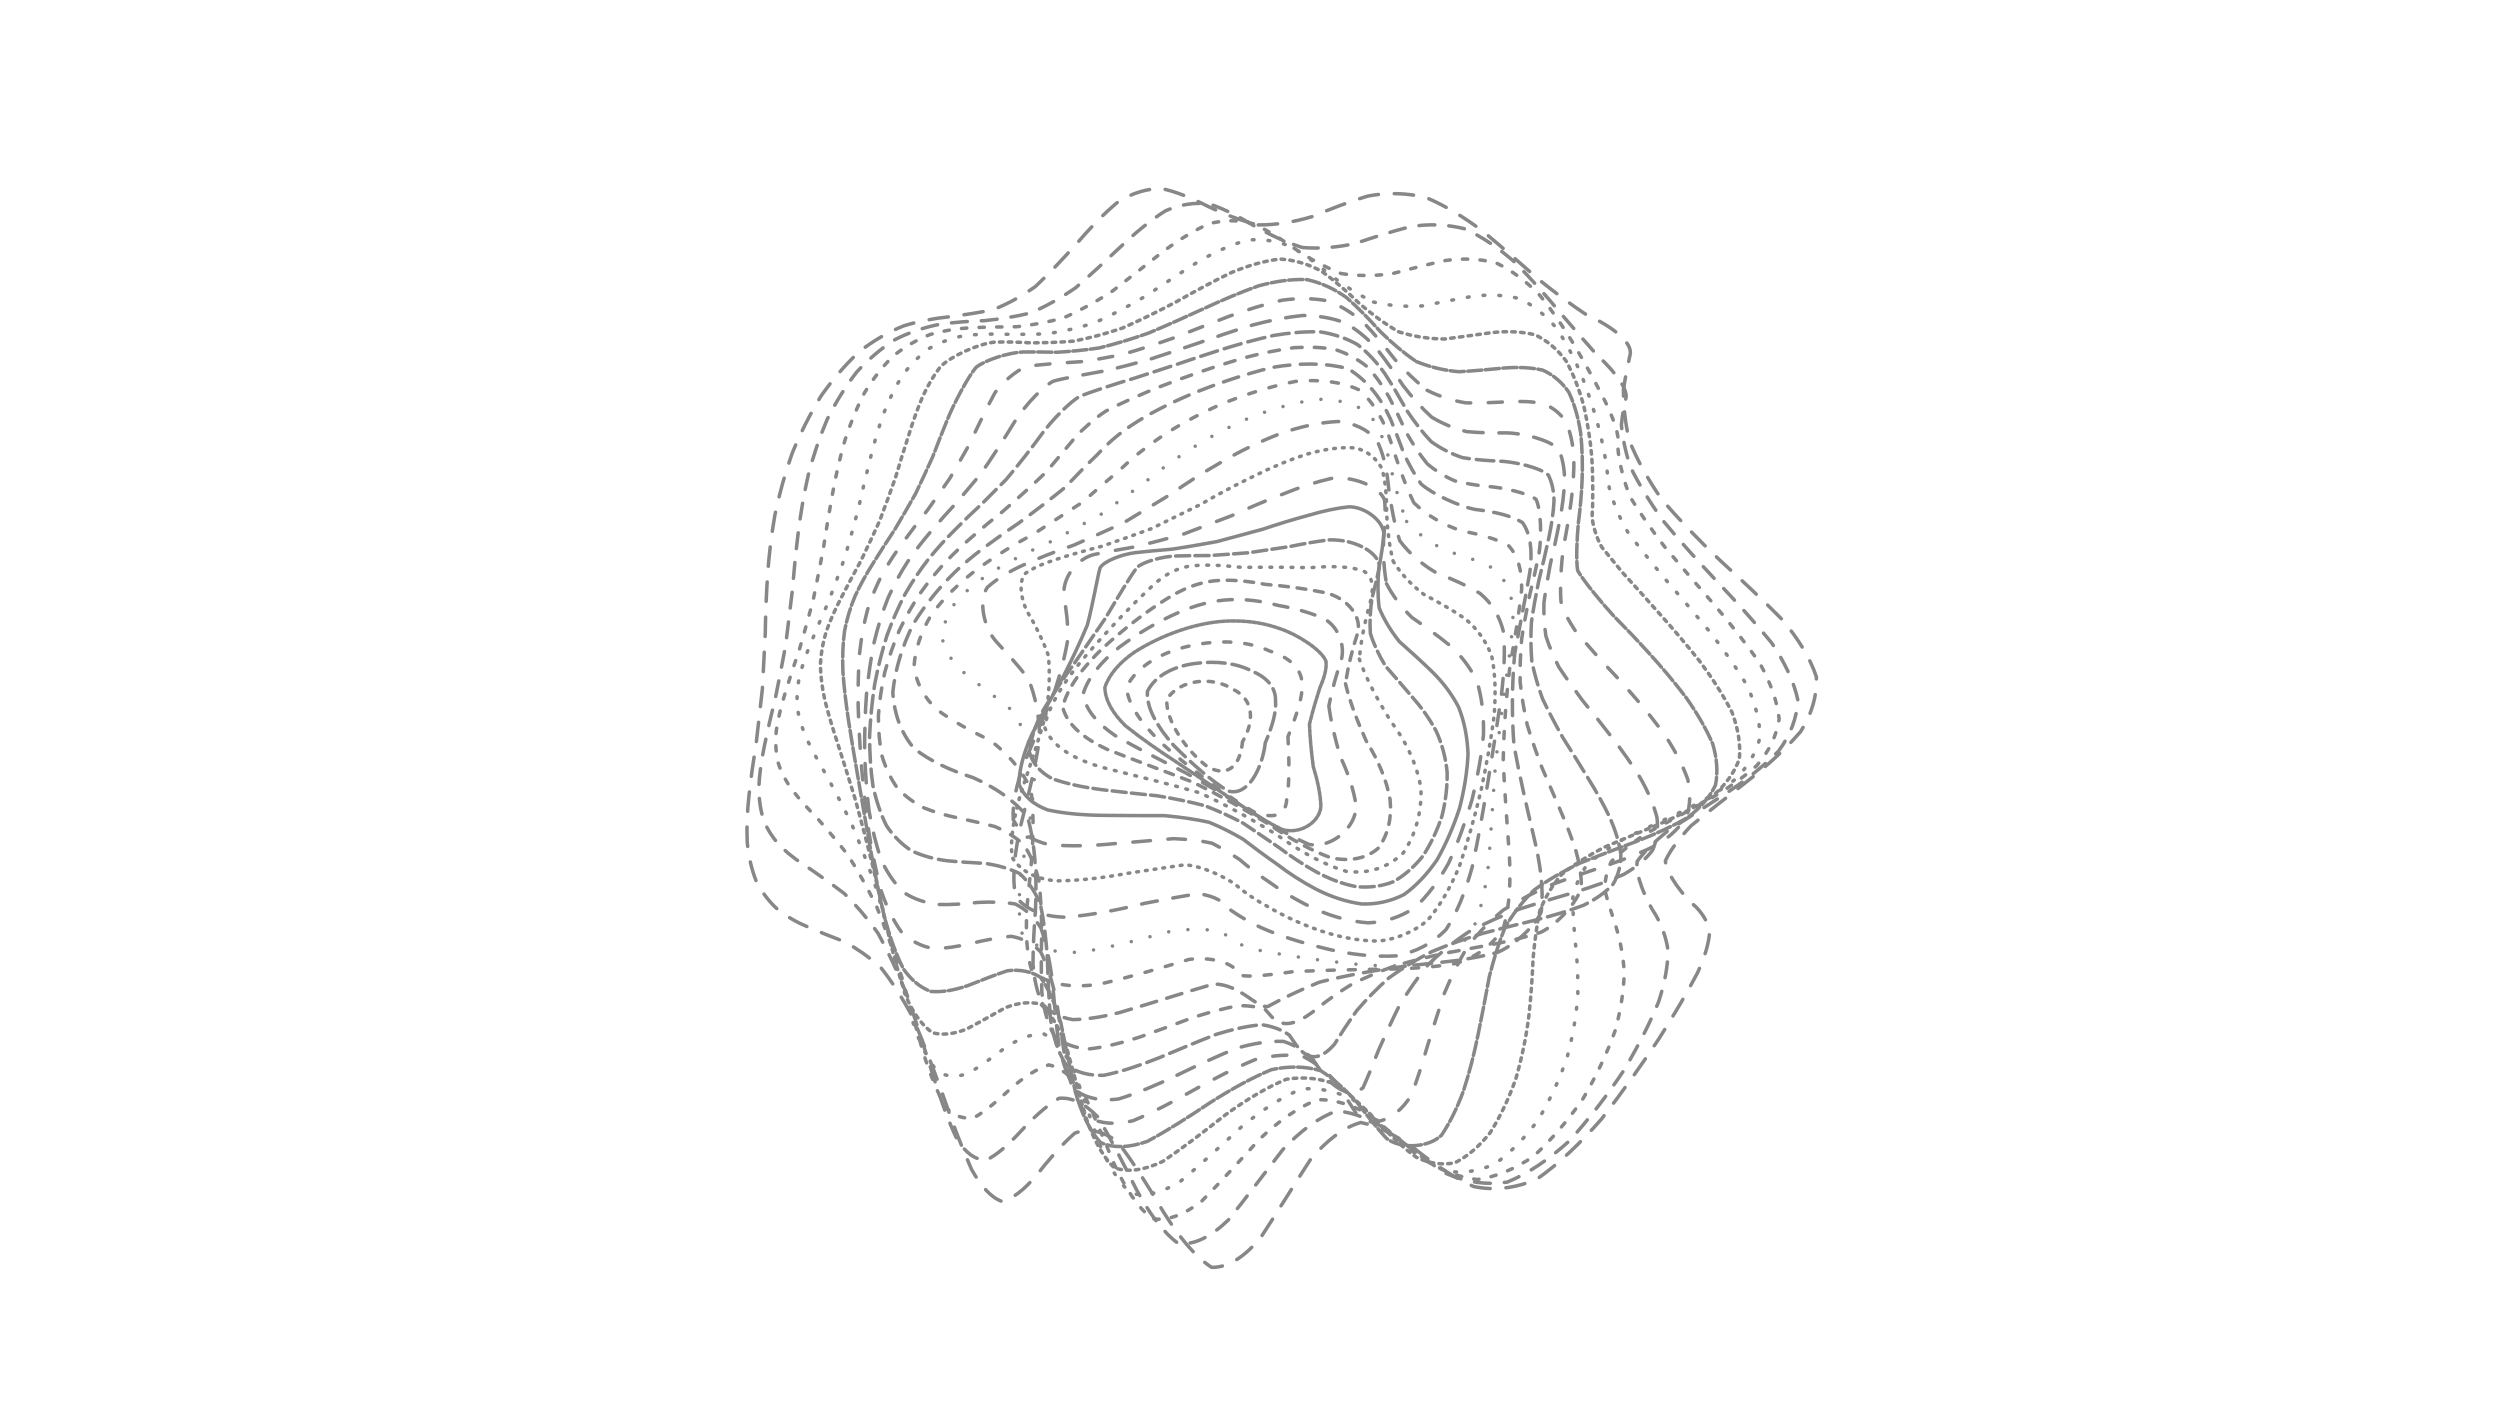 <svg xmlns="http://www.w3.org/2000/svg" version="1.1" xmlns:xlink="http://www.w3.org/1999/xlink" xmlns:svgjs="http://svgjs.dev/svgjs" viewBox="0 0 1422 800" opacity="0.47"><defs><linearGradient x1="50%" y1="0%" x2="50%" y2="100%" id="ccchaos-grad"><stop stop-color="hsl(206, 75%, 49%)" stop-opacity="1" offset="0%"></stop><stop stop-color="hsl(212, 72%, 59%)" stop-opacity="1" offset="100%"></stop></linearGradient></defs><g stroke-width="2" stroke="url(#ccchaos-grad)" fill="none" stroke-linecap="round"><path d="M715.72 127.93C725.7 128.01 735.9 126.31 746.3 123.23 756.73 118.9 767.37 114.71 778.18 111.49 789.01 109.46 800.01 109.68 811.09 112.34 822.13 117 833.19 123.77 844.13 132.08 854.89 141.03 865.37 150.24 875.39 159.09 884.99 166.83 893.89 173.41 901.9 178.74 918.93 186.5 928.69 195.58 927.21 201.69 926 207.08 924.6 213.76 923.41 221.61 923.36 230.33 924.31 239.97 926.64 250.29 930.98 261.15 937.1 272.38 945.03 283.8 954.88 295.43 966.08 307.04 978.15 318.53 990.71 330.04 1002.85 341.37 1013.75 352.46 1023.01 363.54 1029.67 374.4 1033.15 385.01 1033.65 395.62 1030.61 406 1024.21 416.11 1015.54 426.22 1004.93 435.8 993.32 444.8 981.92 453.75 971.22 462.06 961.92 469.66 954.83 477.13 949.93 483.81 947.26 489.67 947.96 497.85 958.39 510.64 964.86 516.07 968.8 520.21 971.43 524.64 972.43 529.76 972.12 536.23 969.83 543.97 965.59 553.25 959.87 564.28 952.42 576.92 943.5 590.99 933.55 605.99 922.61 621.42 910.98 636.46 898.93 650.27 886.63 661.96 874.3 670.61 862.02 675.95 849.94 677.38 838.17 674.88 826.66 669.67 815.51 662.07 804.72 653.41 794.21 645.93 783.99 640.49 774.04 638.48 764.28 641.22 754.68 648.49 745.21 659.82 735.82 674.23 726.48 689.64 717.15 703.84 707.85 715.01 698.52 721.07 689.16 720.86 679.8 714.83 670.63 703.63 661.68 689.22 652.74 674.09 644.03 660.19 635.6 649.37 627.2 643.15 619.11 641.67 611.37 644.5 603.69 651.23 596.38 659.84 589.47 668.61 582.59 676.64 576.11 681.88 570.02 683.41 563.89 681.3 558.1 675.02 552.61 665.13 546.96 652.51 541.5 637.93 536.19 622.47 530.56 606.98 524.95 592.3 519.31 579.02 513.24 567.51 507.07 557.9 500.8 550.1 494.09 544.15 487.33 539.51 480.56 535.74 473.54 532.99 466.68 530.37 460.11 527.51 453.61 524.84 447.63 521.46 442.3 517.25 437.37 512.81 433.27 507.41 430.1 501.09 427.47 494.48 425.77 487.05 425.01 478.89 424.64 470.57 425.02 461.65 426.05 452.25 427.09 442.79 428.48 432.93 430.12 422.72 431.32 412.51 432.52 402.21 433.65 391.83 434.21 381.43 434.73 370.9 435.28 360.23 435.44 349.48 435.85 338.53 436.59 327.36 437.35 316.09 438.71 304.58 440.77 292.9 443.18 281.22 446.45 269.48 450.57 257.85 455.22 246.51 460.71 235.57 466.99 225.27 473.7 215.73 481.04 207.19 488.91 199.89 496.97 193.66 505.37 188.81 513.99 185.36 522.54 182.71 531.18 181.09 539.84 180.2 548.25 179.1 556.63 177.89 564.95 176.13 572.97 172.98 580.96 168.63 588.95 162.96 596.66 155.69 604.44 147.44 612.32 138.67 619.99 129.73 627.84 121.55 635.91 114.86 643.85 109.87 652.07 107.27 660.59 107.23 669.04 109.02 677.85 112.64 687.03 117.36 696.17 121.76 705.73 125.52 715.72 127.93" stroke-dasharray="11 9" transform="rotate(0, 711, 400)" opacity="0.90"></path><path d="M722.46 139.33C732.22 139.46 742.14 137.89 752.2 134.97 762.28 130.78 772.5 126.6 782.81 123.2 793.12 120.77 803.48 120.36 813.81 122.22 824.06 126.01 834.18 131.94 844.05 139.55 853.69 148.06 862.91 157.15 871.57 166.22 879.77 174.54 887.2 181.98 893.7 188.33 906.8 198.78 913.25 207.84 912 212.26 911.32 216.11 910.73 221.11 910.57 227.2 911.66 234.08 913.83 241.96 917.36 250.66 922.75 259.96 929.73 269.85 938.26 280.11 948.37 290.72 959.52 301.5 971.24 312.31 983.17 323.26 994.5 334.11 1004.5 344.79 1012.89 355.52 1018.79 366.02 1021.72 376.24 1021.92 386.48 1018.9 396.41 1012.79 405.99 1004.61 415.57 994.62 424.53 983.64 432.86 972.77 441.15 962.39 448.76 953.16 455.67 945.85 462.54 940.44 468.71 937.03 474.21 936.28 482.23 943.96 496.55 949.68 503.88 953.53 509.62 956.43 516 958.04 523.29 958.68 531.9 957.62 541.76 954.82 553 950.71 565.51 944.95 579.14 937.71 593.54 929.42 608.12 920.01 622.37 909.75 635.51 898.93 646.87 887.63 655.73 876.1 661.42 864.43 664.02 852.78 663.13 841.27 659 829.88 652.98 818.73 645.45 807.88 637.68 797.21 631.65 786.83 628.01 776.71 627.82 766.76 632.06 757.01 640.33 747.46 652.02 737.99 666.15 728.65 680.81 719.42 694.05 710.22 704.3 701.08 709.77 692.02 709.46 682.96 703.82 674.17 693.39 665.66 679.86 657.16 665.43 648.94 651.8 641.05 640.68 633.16 633.54 625.61 630.64 618.41 631.82 611.22 636.88 604.39 644.18 597.93 652.27 591.45 660.41 585.31 666.61 579.49 669.89 573.58 670.19 567.93 666.68 562.49 659.62 556.84 649.68 551.31 637.29 545.85 623.35 540.05 608.63 534.22 593.91 528.34 579.87 522.03 566.9 515.63 555.38 509.14 545.41 502.28 537.08 495.4 530.15 488.56 524.33 481.57 519.71 474.79 515.65 468.35 511.8 462.06 508.47 456.32 504.86 451.27 500.77 446.64 496.73 442.86 491.97 439.98 486.45 437.64 480.81 436.21 474.38 435.67 467.2 435.51 459.9 436.06 451.93 437.22 443.33 438.37 434.69 439.85 425.49 441.54 415.77 442.81 406.05 444.04 396.07 445.2 385.86 445.78 375.66 446.3 365.21 446.81 354.54 446.92 343.87 447.22 332.97 447.81 321.88 448.37 310.82 449.46 299.63 451.18 288.42 453.22 277.39 456.05 266.52 459.7 255.97 463.84 245.91 468.81 236.46 474.57 227.85 480.78 220.04 487.67 213.32 495.13 207.83 502.84 203.23 510.96 199.83 519.38 197.54 527.82 195.69 536.41 194.47 545.09 193.56 553.61 192.08 562.13 190.16 570.63 187.45 578.89 183.27 587.12 177.9 595.34 171.32 603.31 163.43 611.31 154.86 619.37 146.11 627.24 137.5 635.23 129.91 643.38 123.96 651.4 119.75 659.64 117.87 668.14 118.39 676.55 120.55 685.28 124.33 694.32 129.04 703.33 133.34 712.71 136.99 722.46 139.33" stroke-dasharray="9 8" transform="rotate(4.04, 711, 400)" opacity="0.24"></path><path d="M728.02 150.73C737.51 150.9 747.08 149.46 756.73 146.72 766.37 142.69 776.06 138.56 785.76 135.03 795.42 132.26 805.02 131.28 814.47 132.38 823.81 135.29 832.9 140.32 841.63 147.12 850.1 155.01 858.05 163.77 865.36 172.83 872.24 181.5 878.32 189.6 883.48 196.83 893.47 210.31 898.07 221.1 897.45 224.54 897.66 229.12 902.65 243.79 908.92 253.88 915.19 261.47 922.86 269.75 931.8 278.57 942.02 287.79 952.98 297.35 964.23 307.1 975.48 317.06 985.98 327.07 995.1 337 1002.63 347.03 1007.81 356.9 1010.24 366.54 1010.18 376.21 1007.18 385.59 1001.36 394.63 993.67 403.67 984.28 412.13 973.93 419.98 963.58 427.82 953.57 435.06 944.48 441.71 937.02 448.39 931.2 454.55 927.15 460.27 925.22 466.15 924.9 471.78 925.92 477.3 928.41 483.28 931.5 489.48 934.74 496.12 938.29 503.61 941.22 511.89 943.19 521.15 944.49 531.49 944.39 542.9 942.78 555.33 940.08 568.49 935.85 582.19 930.19 596 923.54 609.34 915.71 621.72 906.92 632.45 897.49 641.12 887.42 647.13 876.93 650.07 866.16 650.32 855.23 647.63 844.28 642.43 833.31 636.16 822.46 629.15 811.8 622.57 801.25 618.15 790.91 616.3 780.82 617.81 770.85 623.37 761.09 632.42 751.55 644.3 742.09 658.03 732.8 671.9 723.69 684.17 714.6 693.55 705.65 698.45 696.85 698.05 688.04 692.8 679.57 683.11 671.43 670.44 663.29 656.74 655.47 643.47 647.99 632.19 640.5 624.3 633.35 620.15 626.55 619.76 619.72 623.15 613.22 629 607.05 636.12 600.81 643.93 594.85 650.6 589.16 655.13 583.32 657.38 577.66 656.34 572.16 651.99 566.4 644.84 560.71 634.98 555.03 623.12 549 609.91 542.93 596 536.78 582.06 530.25 568.52 523.64 555.85 516.97 544.32 510.01 534.04 503.07 525.03 496.24 517.17 489.33 510.5 482.69 504.64 476.45 499.31 470.42 494.69 464.98 490.17 460.24 485.53 455.95 481.15 452.49 476.36 449.93 471.05 447.89 465.75 446.73 459.82 446.42 453.23 446.45 446.59 447.15 439.28 448.42 431.33 449.67 423.35 451.22 414.75 452.97 405.56 454.28 396.37 455.56 386.84 456.74 377.01 457.35 367.2 457.88 357.11 458.37 346.81 458.45 336.56 458.68 326.13 459.14 315.6 459.52 305.21 460.38 294.83 461.8 284.61 463.47 274.69 465.88 265.11 469.05 256.05 472.68 247.56 477.12 239.81 482.33 232.99 487.99 226.92 494.35 221.89 501.32 217.96 508.59 214.67 516.33 212.3 524.43 210.73 532.64 209.2 541.07 207.93 549.64 206.6 558.15 204.43 566.72 201.58 575.3 197.81 583.7 192.6 592.11 186.29 600.49 178.98 608.68 170.66 616.89 161.97 625.12 153.42 633.18 145.31 641.32 138.41 649.57 133.26 657.7 129.84 666 128.66 674.48 129.7 682.9 132.19 691.56 136.08 700.47 140.75 709.36 144.94 718.54 148.46 728.02 150.73" stroke-dasharray="3 7" transform="rotate(8.08, 711, 400)" opacity="0.58"></path><path d="M731.82 162.13C740.98 162.35 750.15 161.04 759.3 158.48 768.44 154.64 777.53 150.6 786.51 146.99 795.45 143.94 804.21 142.45 812.73 142.84 821.11 144.88 829.15 148.98 836.73 154.88 844.06 162.02 850.82 170.24 856.89 179.06 862.59 187.82 867.52 196.33 871.58 204.25 876.63 214.09 882.07 227.48 882.89 231.72 884.4 238.09 893.54 252.53 901.25 260.34 908.25 266.29 916.41 272.96 925.6 280.25 935.77 287.92 946.41 296.06 957.11 304.53 967.63 313.23 977.28 322.12 985.53 331.08 992.25 340.16 996.76 349.2 998.72 358.12 998.43 367.08 995.46 375.85 989.94 384.38 982.71 392.91 973.91 400.97 964.17 408.56 954.36 416.16 944.74 423.32 935.84 430.09 928.32 436.93 922.18 443.49 917.59 449.85 914.9 456.45 913.7 463.07 913.78 469.84 915.32 477.12 917.57 484.82 920.15 493.12 923.24 502.17 925.98 512.01 928.06 522.69 929.76 534.13 930.33 546.31 929.65 559.05 928.12 571.98 925.21 584.9 920.99 597.32 915.86 608.78 909.57 618.82 902.27 626.88 894.3 632.83 885.58 636.18 876.3 636.73 866.65 635.13 856.68 631.21 846.53 625.52 836.27 619.48 825.98 613.38 815.77 608.23 805.57 605.48 795.52 605.37 785.65 608.43 775.85 615.1 766.24 624.74 756.84 636.63 747.5 649.87 738.35 662.91 729.39 674.22 720.47 682.75 711.72 687.13 703.15 686.65 694.58 681.77 686.37 672.78 678.53 660.97 670.67 648.02 663.15 635.19 655.98 623.89 648.78 615.4 641.91 610.16 635.36 608.33 628.75 610.08 622.44 614.39 616.41 620.32 610.27 627.44 604.37 634.11 598.66 639.39 592.77 643.09 587.01 644.09 581.34 642.18 575.41 637.73 569.49 630.54 563.55 621.1 557.29 609.96 550.96 597.58 544.57 584.56 537.85 571.32 531.08 558.36 524.3 546.03 517.29 534.47 510.37 523.9 503.62 514.34 496.87 505.78 490.44 498.11 484.46 491.13 478.74 484.91 473.63 479.08 469.24 473.41 465.32 468.15 462.21 462.78 459.98 457.14 458.24 451.65 457.33 445.73 457.24 439.33 457.45 432.93 458.29 425.99 459.67 418.48 461 410.96 462.61 402.86 464.39 394.2 465.75 385.55 467.07 376.56 468.27 367.3 468.92 358.07 469.47 348.61 469.97 339.01 470.04 329.49 470.21 319.9 470.58 310.34 470.81 300.98 471.46 291.79 472.61 282.91 473.95 274.39 475.96 266.35 478.68 258.96 481.8 252.12 485.69 246.06 490.33 240.92 495.41 236.36 501.2 232.72 507.6 229.96 514.35 227.53 521.61 225.73 529.29 224.37 537.14 222.71 545.28 220.99 553.63 218.92 561.99 215.84 570.47 211.95 579.01 207.09 587.45 200.93 595.92 193.84 604.38 185.99 612.71 177.46 621.05 168.87 629.39 160.71 637.6 153.23 645.86 147.11 654.19 142.79 662.41 140.17 670.75 139.65 679.21 141.16 687.62 143.92 696.19 147.89 704.95 152.49 713.69 156.55 722.65 159.94 731.82 162.13" stroke-dasharray="1 8" transform="rotate(12.12, 711, 400)" opacity="0.61"></path><path d="M733.45 173.54C742.25 173.79 750.96 172.62 759.56 170.25 768.14 166.61 776.57 162.69 784.81 159.06 792.98 155.8 800.9 153.87 808.48 153.6 815.92 154.82 822.94 157.98 829.46 162.94 835.75 169.2 841.45 176.71 846.47 185.05 851.2 193.65 855.21 202.29 858.46 210.64 862.56 221.68 867.24 238.23 868.37 243.92 869.71 247.92 874.18 254.95 878.46 259.04 882.74 262.02 887.99 265.63 894.3 269.92 901.84 274.5 910.32 279.77 919.57 285.65 929.55 291.84 939.77 298.57 949.84 305.72 959.59 313.09 968.4 320.78 975.8 328.67 981.75 336.68 985.62 344.8 987.16 352.95 986.67 361.13 983.75 369.28 978.51 377.35 971.74 385.42 963.51 393.21 954.37 400.71 945.1 408.24 935.9 415.54 927.24 422.66 919.73 429.89 913.37 437.05 908.33 444.26 904.98 451.73 902.98 459.41 902.19 467.42 902.8 475.9 904.18 484.88 906.03 494.47 908.52 504.61 910.9 515.39 912.87 526.78 914.71 538.53 915.69 550.63 915.68 562.82 915.03 574.73 913.21 586.13 910.21 596.56 906.45 605.73 901.57 613.21 895.69 618.61 889.17 622.03 881.84 623.07 873.86 621.74 865.46 618.84 856.61 614.28 847.45 608.63 838.1 603.25 828.59 598.34 819.04 594.77 809.44 593.7 799.88 595.22 790.43 599.65 780.99 607.2 771.69 617.23 762.57 628.98 753.48 641.64 744.56 653.81 735.83 664.19 727.13 671.91 718.6 675.79 710.26 675.25 701.92 670.72 693.95 662.42 686.33 651.44 678.7 639.26 671.41 626.94 664.44 615.73 657.43 606.82 650.72 600.67 644.31 597.55 637.81 597.74 631.57 600.48 625.56 605.05 619.41 611.19 613.45 617.45 607.63 622.98 601.61 627.6 595.67 630.15 589.78 630.29 583.63 628.28 577.47 623.69 571.28 616.78 564.79 608.06 558.25 597.72 551.66 586.28 544.82 574.13 537.95 561.72 531.13 549.42 524.17 537.4 517.34 525.99 510.75 515.3 504.22 505.33 498.08 496.15 492.41 487.68 487.05 479.9 482.33 472.65 478.32 465.76 474.78 459.34 472.03 453.04 470.13 446.73 468.69 440.64 468.03 434.36 468.14 427.8 468.52 421.31 469.49 414.45 470.95 407.18 472.35 399.91 474 392.19 475.82 384.04 477.22 375.89 478.56 367.5 479.8 358.95 480.49 350.42 481.07 341.79 481.59 333.11 481.66 324.55 481.81 316.05 482.11 307.72 482.24 299.6 482.71 291.79 483.62 284.41 484.66 277.38 486.31 270.92 488.59 265.14 492.9 257.51 505.71 246.67 514.09 243.24 520.25 241.19 526.95 239.46 534.1 237.84 541.49 235.68 549.22 233.19 557.21 230.15 565.29 226.04 573.54 221.09 581.9 215.24 590.24 208.29 598.64 200.62 607.07 192.46 615.42 183.96 623.78 175.67 632.15 168.07 640.42 161.33 648.73 156.06 657.06 152.59 665.32 150.73 673.64 150.83 682.04 152.76 690.39 155.75 698.85 159.76 707.41 164.26 715.96 168.17 724.65 171.42 733.45 173.54" stroke-dasharray="2 3" transform="rotate(16.16, 711, 400)" opacity="0.58"></path><path d="M732.75 184.94C741.14 185.23 749.35 184.19 757.37 182.02 765.36 178.6 773.13 174.84 780.61 171.24 788.04 167.84 795.13 165.54 801.83 164.69 808.4 165.14 814.51 167.39 820.11 171.37 825.51 176.67 830.34 183.33 834.54 190.99 838.53 199.17 841.89 207.67 844.62 216.17 847.19 224.24 849.21 231.81 850.74 238.74 852.97 247.39 857.07 260.08 859.84 264.8 864.23 268.64 878.08 276.88 887.96 281.96 895.86 285.62 904.48 289.85 913.65 294.64 923.3 299.62 933 305.14 942.4 311.13 951.35 317.28 959.32 323.83 965.9 330.72 971.12 337.68 974.41 344.9 975.56 352.31 974.9 359.74 972.04 367.32 967.09 374.99 960.76 382.67 953.09 390.26 944.53 397.78 935.81 405.33 927.05 412.86 918.67 420.41 911.24 428.08 904.74 435.88 899.36 443.88 895.46 452.12 892.75 460.69 891.15 469.66 890.88 478.97 891.39 488.77 892.46 499.05 894.27 509.63 896.13 520.63 897.81 531.91 899.56 543.19 900.71 554.43 901.09 565.32 901.06 575.58 900.06 584.94 898.05 593.04 893.61 602.24 879.06 608.52 869.38 605.5 862.27 601.89 854.62 597.22 846.56 592.09 838.26 587.7 829.7 584.2 820.98 582.27 812.15 582.83 803.26 585.82 794.39 591.4 785.5 599.64 776.66 609.86 767.94 621.34 759.23 633.33 750.65 644.62 742.22 654.08 733.81 661.03 725.54 664.45 717.44 663.85 709.35 659.65 701.59 652.01 694.17 641.85 686.73 630.46 679.59 618.7 672.75 607.7 665.86 598.53 659.24 591.65 652.86 587.39 646.4 586.14 640.13 587.33 634.05 590.46 627.83 595.39 621.74 600.9 615.74 606.23 609.55 611.25 603.41 614.83 597.29 616.53 590.92 616.56 584.54 614.31 578.12 609.87 571.46 603.66 564.77 595.66 558.06 586.26 551.16 575.83 544.29 564.68 537.52 553.19 530.68 541.54 524.04 530.07 517.69 518.99 511.46 508.28 505.66 498.15 500.37 488.61 495.41 479.6 491.1 471.13 487.5 463.12 484.35 455.53 481.97 448.23 480.39 441.11 479.24 434.24 478.84 427.39 479.13 420.47 479.67 413.66 480.74 406.68 482.27 399.48 483.73 392.31 485.41 384.87 487.24 377.17 488.67 369.47 490.04 361.7 491.31 353.9 492.05 346.13 492.68 338.4 493.22 330.77 493.32 323.24 493.47 315.92 493.72 308.88 493.95 298.82 496.27 281.46 498.81 274.49 502.4 268.6 513.47 260.1 520.9 257.06 526.42 254.91 532.5 252.81 539.05 250.55 545.88 247.59 553.09 244.13 560.6 240.03 568.27 234.89 576.15 228.97 584.2 222.28 592.29 214.74 600.48 206.74 608.73 198.53 616.95 190.28 625.22 182.5 633.49 175.6 641.71 169.7 649.95 165.31 658.2 162.68 666.4 161.56 674.64 162.22 682.89 164.51 691.12 167.67 699.39 171.68 707.7 176.06 716.01 179.81 724.36 182.9 732.75 184.94" stroke-dasharray="8 2" transform="rotate(20.2, 711, 400)" opacity="1.00"></path><path d="M729.79 196.34C737.73 196.67 745.42 195.76 752.85 193.79 760.26 190.61 767.37 187.04 774.15 183.51 780.87 180.03 787.22 177.46 793.14 176.11 798.96 175.86 804.32 177.24 809.16 180.25 813.87 184.54 818.05 190.24 821.68 197.07 825.18 204.59 828.16 212.68 830.63 221.04 833.08 229.25 835.13 237.24 836.85 244.8 839.63 254.8 845.73 270.58 849.8 276.67 853.41 279.99 857.61 283.14 862.49 286.27 868.31 289.09 874.87 292.1 882.15 295.41 890.22 298.65 898.82 302.31 907.76 306.43 916.98 310.6 926.08 315.25 934.74 320.38 942.9 325.58 950.04 331.23 955.84 337.28 960.37 343.37 963.12 349.82 963.93 356.6 963.12 363.38 960.34 370.45 955.67 377.79 949.77 385.13 942.63 392.58 934.65 400.12 926.47 407.7 918.17 415.43 910.12 423.34 902.82 431.34 896.28 439.6 890.65 448.14 886.3 456.86 882.98 465.93 880.67 475.36 879.58 484.99 879.26 494.98 879.53 505.26 880.59 515.59 881.85 526.06 883.09 536.49 884.56 546.61 885.65 556.34 886.19 565.4 884.02 584.62 870.63 592.87 862.79 588.52 856.93 584.74 850.48 580.46 843.56 576.22 836.38 573.09 828.84 571.1 821.06 570.8 813.13 572.86 805.04 577.14 796.88 583.65 788.66 592.36 780.42 602.59 772.22 613.66 764 624.93 755.85 635.32 747.79 643.89 739.74 650.11 731.79 653.09 723.96 652.44 716.13 648.57 708.6 641.56 701.35 632.2 694.07 621.59 687.06 610.46 680.3 599.76 673.49 590.48 666.9 583.05 660.5 577.85 654.02 575.3 647.69 575.03 641.49 576.69 635.16 580.26 628.91 584.74 622.73 589.49 616.37 594.44 610.03 598.51 603.7 601.26 597.17 602.83 590.61 602.52 584.04 600.28 577.28 596.47 570.52 590.86 563.78 583.73 556.93 575.41 550.16 566.06 543.53 556.01 536.91 545.46 530.55 534.7 524.51 523.96 518.65 513.27 513.25 502.88 508.38 492.89 503.87 483.2 499.98 473.95 496.8 465.15 494.06 456.66 492.05 448.53 490.79 440.7 489.92 433.08 489.74 425.65 490.21 418.34 490.88 411.13 492.05 403.94 493.63 396.74 495.12 389.56 496.83 382.32 498.67 375.01 500.12 367.7 501.52 360.5 502.8 353.43 503.59 346.39 504.27 339.52 504.85 332.9 505.09 323.24 505.55 305.93 506.22 298.54 507.3 291.93 512.28 281.58 516.41 277.65 521.67 273.93 535.7 266.49 544.3 261.94 550.48 258.01 557.08 253.51 564.02 248.36 571.15 242.31 578.55 235.59 586.15 228.31 593.84 220.45 601.68 212.37 609.61 204.37 617.57 196.58 625.59 189.48 633.63 183.4 641.67 178.39 649.73 174.9 657.77 173.09 665.81 172.65 673.85 173.81 681.87 176.4 689.88 179.67 697.9 183.65 705.89 187.88 713.88 191.45 721.86 194.39 729.79 196.34" stroke-dasharray="8 10" transform="rotate(24.24, 711, 400)" opacity="0.78"></path><path d="M724.89 207.74C732.34 208.1 739.51 207.33 746.37 205.55 753.21 202.63 759.72 199.27 765.86 195.86 774.81 190.99 790.54 187.27 797.22 189.64 801.44 192.92 805.2 197.59 808.49 203.46 811.75 210.14 814.59 217.58 817.06 225.5 819.6 233.55 821.88 241.63 823.99 249.52 826.36 256.97 828.72 263.99 831.18 270.51 834.15 276.35 837.42 281.69 841.1 286.59 845.49 290.87 850.44 294.85 855.99 298.67 862.32 302.06 869.26 305.46 876.75 308.98 884.83 312.29 893.25 315.85 901.83 319.74 910.52 323.56 918.96 327.77 926.87 332.39 934.22 337.01 940.56 342.06 945.62 347.53 949.51 353 951.77 358.89 952.26 365.17 951.33 371.45 948.64 378.12 944.24 385.17 938.76 392.23 932.14 399.51 924.73 407.02 917.09 414.55 909.26 422.33 901.57 430.37 894.47 438.48 887.95 446.88 882.18 455.57 877.48 464.35 873.66 473.42 870.73 482.75 868.89 492.11 867.8 501.64 867.29 511.25 867.59 520.69 868.17 530 868.86 538.98 869.91 547.45 870.75 555.28 871.23 562.22 865.27 575.53 846.78 566.1 838.3 561.3 832.22 559.57 825.73 559.13 818.92 560.36 811.94 563.76 804.73 569.11 797.36 576.33 789.91 585.29 782.35 595.37 774.75 605.92 767.12 616.42 759.48 625.92 751.86 633.62 744.25 639.14 736.66 641.73 729.14 641.04 721.61 637.48 714.31 631.08 707.23 622.48 700.14 612.67 693.25 602.19 686.55 591.89 679.81 582.64 673.23 574.84 666.8 568.89 660.28 565.21 653.88 563.59 647.57 563.82 641.14 565.96 634.76 569.23 628.42 573.09 621.93 577.55 615.45 581.63 608.97 584.89 602.34 587.46 595.7 588.6 589.07 588.15 582.31 586.44 575.58 583.06 568.92 578.18 562.22 572.13 555.64 564.87 549.26 556.68 542.96 547.79 536.94 538.35 531.29 528.63 525.87 518.68 520.92 508.73 516.51 498.94 512.46 489.22 509.03 479.78 506.27 470.68 503.93 461.75 502.27 453.16 501.32 444.89 500.72 436.79 500.75 428.94 501.38 421.33 502.17 413.81 503.41 406.46 505.03 399.25 506.54 392.07 508.26 384.99 510.09 378.01 511.56 371.03 512.97 364.32 514.29 357.89 515.49 348.4 516.81 331.15 517.16 323.54 517.91 310.56 522.54 295.37 525.96 291.41 530.36 287.18 542.44 277.61 550.01 271.58 555.51 266.66 561.43 261.19 567.72 255.13 574.22 248.35 581.02 241.1 588.06 233.49 595.23 225.59 602.59 217.72 610.06 210.16 617.61 203.02 625.25 196.73 632.93 191.55 640.64 187.48 648.38 184.87 656.11 183.83 663.86 184.01 671.59 185.6 679.29 188.43 686.99 191.77 694.66 195.66 702.27 199.72 709.88 203.11 717.43 205.88 724.89 207.74" stroke-dasharray="11 9" transform="rotate(28.28, 711, 400)" opacity="0.90"></path><path d="M718.54 219.15C725.5 219.53 732.15 218.89 738.48 217.32 744.79 214.65 750.76 211.53 756.37 208.28 764.54 203.4 778.86 198.45 784.99 199.6 788.92 201.89 792.46 205.51 795.64 210.34 798.85 216.05 801.76 222.64 804.43 229.88 807.23 237.46 809.9 245.29 812.51 253.18 815.43 260.87 818.43 268.33 821.62 275.46 825.3 282.1 829.31 288.31 833.72 294.13 838.76 299.38 844.29 304.3 850.33 308.95 856.99 313.16 864.12 317.24 871.64 321.3 879.57 325.06 887.68 328.93 895.79 332.98 903.87 336.87 911.61 341.04 918.75 345.52 925.3 349.94 930.87 354.72 935.24 359.89 938.53 365.03 940.34 370.57 940.56 376.52 939.54 382.46 936.94 388.82 932.82 395.61 927.73 402.4 921.62 409.47 914.76 416.81 907.65 424.16 900.31 431.79 893.01 439.67 886.16 447.58 879.75 455.75 873.91 464.14 868.97 472.53 864.76 481.09 861.31 489.75 858.83 498.31 857.03 506.85 855.79 515.23 855.34 523.31 855.22 531.03 855.3 538.2 852.13 559.03 837.83 550.46 830.84 547.56 825.78 547.28 820.29 548.33 814.42 550.95 808.39 555.49 802.07 561.68 795.51 569.36 788.87 578.38 782.04 588.15 775.09 598.1 768.11 607.78 761.04 616.39 753.91 623.27 746.78 628.14 739.61 630.35 732.43 629.64 725.24 626.37 718.21 620.55 711.33 612.7 704.44 603.67 697.69 593.88 691.07 584.06 684.42 574.98 677.87 566.98 671.43 560.45 664.91 555.85 658.47 553.03 652.08 551.92 645.6 552.65 639.14 554.59 632.71 557.36 626.17 560.99 619.63 564.65 613.1 567.93 606.47 570.97 599.86 573.01 593.27 573.85 586.63 573.78 580.05 572.31 573.59 569.46 567.14 565.58 560.86 560.46 554.82 554.31 548.92 547.37 543.33 539.68 538.13 531.46 533.19 522.83 528.73 513.93 524.8 504.95 521.23 495.84 518.26 486.81 515.93 477.96 513.98 469.15 512.67 460.57 512.01 452.27 511.65 444.04 511.87 436.09 512.63 428.41 513.52 420.79 514.82 413.4 516.46 406.26 517.99 399.14 519.7 392.23 521.51 385.55 522.99 378.86 524.42 372.54 525.75 366.6 527.03 357.86 528.53 342.34 528.94 335.58 529.55 323.76 533.18 308.76 535.96 304.14 539.57 298.94 549.79 286.71 556.33 279.22 561.11 273.42 566.33 267.14 571.91 260.42 577.72 253.2 583.85 245.69 590.24 238.07 596.79 230.4 603.55 222.99 610.46 216.08 617.48 209.76 624.61 204.37 631.8 200.15 639.06 197 646.36 195.24 653.66 194.91 661 195.63 668.32 197.59 675.6 200.57 682.91 203.93 690.15 207.71 697.32 211.57 704.5 214.77 711.58 217.38 718.54 219.15" stroke-dasharray="10 4" transform="rotate(32.32, 711, 400)" opacity="0.14"></path><path d="M711.41 230.55C717.87 230.96 724.03 230.44 729.88 229.07 735.72 226.66 741.23 223.81 746.4 220.76 753.95 215.97 767.33 210.07 773.17 210.14 778.72 212.81 788.61 225.32 793.16 234.47 796.34 241.32 799.48 248.61 802.64 256.15 806.13 263.73 809.77 271.28 813.62 278.69 817.93 285.81 822.57 292.64 827.57 299.15 833.1 305.24 839.04 311.01 845.37 316.5 852.19 321.57 859.33 326.46 866.71 331.21 874.34 335.66 882.02 340.09 889.57 344.57 897 348.86 904 353.29 910.37 357.93 916.15 362.46 920.99 367.26 924.7 372.36 928.14 380.11 926.49 397.37 921.39 406.95 916.7 413.47 911.07 420.25 904.74 427.26 898.17 434.27 891.32 441.51 884.44 448.94 877.89 456.36 871.63 463.94 865.82 471.61 860.74 479.22 856.25 486.85 852.39 494.41 849.37 501.78 846.95 508.94 845.05 515.77 838.63 542.84 827.11 536.01 821.38 535.17 817.22 536.3 812.61 538.7 807.61 542.52 802.47 547.97 796.99 554.75 791.22 562.67 785.38 571.57 779.29 580.9 773.01 590.17 766.7 599.02 760.22 606.76 753.62 612.84 747.01 617.1 740.29 618.97 733.49 618.24 726.69 615.25 719.97 609.98 713.33 602.85 706.68 594.59 700.11 585.52 693.62 576.25 687.1 567.44 680.64 559.41 674.23 552.51 667.78 547.17 661.36 543.35 654.97 541.03 648.52 540.4 642.08 541 635.65 542.54 629.16 545.11 622.67 548.01 616.21 550.88 609.7 553.89 603.22 556.3 596.82 557.9 590.4 558.95 584.09 558.9 577.93 557.71 571.84 555.7 565.96 552.55 560.35 548.36 554.91 543.44 549.81 537.66 545.12 531.21 540.69 524.25 536.74 516.83 533.32 509.11 530.24 501.14 527.72 493.05 525.81 484.95 524.23 476.78 523.24 468.7 522.85 460.78 522.72 452.87 523.1 445.16 523.97 437.69 524.95 430.25 526.28 423.04 527.92 416.1 529.45 409.17 531.15 402.48 532.94 396.07 535.13 386.64 538.55 369.79 539.73 362.32 540.25 355.19 540.9 342.59 541.31 336.98 541.75 331.4 544.2 320.54 546.43 314.87 549.35 308.46 557.83 293.56 563.38 284.81 567.46 278.35 571.96 271.55 576.82 264.46 581.9 257.1 587.31 249.67 593 242.33 598.85 235.16 604.94 228.42 611.21 222.34 617.59 216.94 624.11 212.52 630.73 209.27 637.43 207.01 644.18 206.03 650.96 206.34 657.79 207.52 664.61 209.75 671.4 212.84 678.22 216.16 684.98 219.8 691.66 223.44 698.35 226.43 704.95 228.87 711.41 230.55" stroke-dasharray="6 7" transform="rotate(36.36, 711, 400)" opacity="0.11"></path><path d="M704.24 241.95C713.07 242.18 729.33 237.38 736.73 233.27 746.39 226.86 754.92 222.4 762.4 221.28 770.06 223.23 777.03 229.59 783.61 239.6 791.01 251.91 798.72 266 807.16 280.62 817.2 294.89 828.47 308.44 840.96 321.02 854.81 332.33 869.18 342.94 883.12 353.19 896.26 362.67 906.99 372.46 914 382.9 916.77 390.73 914.74 407.67 909.97 416.86 905.65 423.09 900.49 429.48 894.68 436.01 888.62 442.54 882.27 449.19 875.83 455.91 863.78 469.25 852.91 482.56 843.92 495.18 837.77 506.92 833.5 517.01 830.63 524.56 826.96 529.91 810.56 525.13 798.76 535 789.92 548.34 779.74 564.94 768.52 582.11 762.85 590.11 756.98 596.99 750.92 602.33 744.85 606.02 738.61 607.58 732.23 606.83 725.84 604.12 719.47 599.36 713.12 592.93 706.77 585.43 700.43 577.09 694.13 568.42 681.48 552.23 668.86 539.28 656.32 531.15 643.65 528.91 630.99 530.62 618.48 534.3 605.94 539.55 593.71 543.01 582.13 543.4 570.97 541.59 560.9 535.93 552.35 527.08 544.84 516.26 539.27 503.46 535.91 489.69 533.73 475.3 533.61 460.84 535.41 446.91 536.44 439.92 537.79 433.11 539.43 426.51 540.94 419.92 542.6 413.54 544.36 407.4 546.54 398.37 550.05 382.11 551.31 374.81 551.85 365.16 552.4 356.56 553.22 348.73 553.49 340.2 554.78 331.76 557.34 322.89 560.31 312.55 564.97 301.14 571.22 288.54 578.27 274.67 586.84 260.34 596.62 246.59 607.02 234.13 618.33 224.5 630.19 218.95 642.38 216.97 654.85 219.33 667.31 225.22 673.58 228.45 679.82 231.91 685.99 235.32 692.16 238.1 698.26 240.37 704.24 241.95" stroke-dasharray="9 6" transform="rotate(40.4, 711, 400)" opacity="1.00"></path><path d="M697.77 253.35C708.8 253.2 718.92 250.35 728.1 245.81 737.29 239.74 745.64 235.05 753.24 233.02 761.11 233.4 768.59 237.72 775.96 245.56 784.14 255.81 792.78 268.26 802.13 281.85 812.79 295.75 824.44 309.52 836.92 322.7 850.27 335.1 863.72 346.82 876.39 358.03 888.06 368.59 897.33 379.11 903.15 389.85 905.97 400.38 904.46 411.49 898.54 423.28 890.12 435.07 879.2 447 867.18 458.78 855.77 470.37 845.11 481.38 835.87 491.23 826.32 503.81 816.57 515.73 813.57 514.57 810.72 512.08 798.41 515.52 788.3 528.27 780.75 542.12 771.87 558.14 761.86 573.89 751.72 587.3 740.63 595.18 728.75 595.43 716.88 588.95 704.83 576.33 692.76 560.56 680.67 545.07 668.5 531.76 656.37 522.25 644.2 517.73 632.07 516.97 620.16 518.62 608.37 522.54 597 525.85 586.37 527.26 576.29 527.5 567.33 524.63 559.9 518.86 553.47 511.41 548.85 501.73 546.28 490.62 544.7 478.75 544.96 466.27 546.92 453.78 549.05 441.17 552.13 428.88 555.79 417.2 558.36 405.51 560.76 394.93 562.86 385.33 563.6 375.52 564.31 366.36 565.21 357.53 565.46 348.01 566.54 338.24 568.65 327.88 570.97 316.36 574.74 303.93 579.92 290.76 585.71 277.04 592.92 263.5 601.31 251.18 610.25 240.56 620.13 232.95 630.64 229.24 641.46 228.62 652.67 231.72 663.97 237.69 675.39 243.71 686.73 249.45 697.77 253.35" stroke-dasharray="4 8" transform="rotate(44.44, 711, 400)" opacity="0.78"></path><path d="M692.67 264.76C702.83 264.74 712.33 262.34 721.14 258.36 729.99 252.72 738.28 248 746.1 245.31 754.22 244.41 762.22 246.88 770.29 252.59 779.1 260.6 788.41 271.05 798.34 283.04 809.28 295.84 820.94 309.06 833.07 322.13 845.66 334.88 858 347.17 869.32 358.94 879.53 370.26 887.42 381.32 892.16 392.23 894.29 402.98 892.63 413.86 887.12 424.89 879.46 435.92 869.54 446.56 858.48 456.57 847.77 466.38 837.47 475.19 828.19 482.56 817.72 491.69 804.98 498.83 800.76 497.69 797.24 497.24 785.71 507.33 776.81 522.2 770.25 536.12 762.44 551.26 753.49 565.5 744.45 577.29 734.39 584.01 723.44 584.03 712.49 578.25 701.23 566.98 689.84 552.62 678.46 538.03 666.94 524.73 655.45 514.25 644 507.85 632.63 504.8 621.56 504.28 610.72 506.37 600.38 508.73 590.87 510.2 581.94 511.41 574.16 510.36 567.86 506.9 562.47 502.25 558.77 495.4 556.9 486.88 555.86 477.63 556.45 467.34 558.53 456.55 560.68 445.57 563.68 434.45 567.21 423.45 569.76 412.44 572.19 402.05 574.37 392.2 575.3 382.17 576.19 372.36 577.21 362.54 577.53 352.15 578.5 341.33 580.3 329.93 582.13 317.78 585.18 305.04 589.45 292.04 594.15 279.12 600.14 266.93 607.23 256.41 614.77 247.8 623.26 242.18 632.43 240.16 641.88 240.7 651.8 244.33 661.95 250.23 672.19 255.89 682.5 261.15 692.67 264.76" stroke-dasharray="0 11" transform="rotate(48.48, 711, 400)" opacity="0.25"></path><path d="M689.47 276.16C698.83 276.27 707.78 274.31 716.29 270.89 724.86 265.79 733.13 261.21 741.18 258.12 749.52 256.23 757.92 257.13 766.51 260.87 775.71 266.65 785.39 274.89 795.56 284.9 806.43 296.02 817.76 307.99 829.23 320.22 840.84 332.56 851.95 344.71 861.87 356.45 870.67 368 877.27 379.18 881.03 389.97 882.56 400.69 880.79 411.18 875.69 421.36 868.77 431.55 859.81 440.93 849.72 449.31 839.78 457.54 829.97 464.51 820.82 469.98 809.78 476.75 794.54 481.99 789.08 482.13 786.26 483.32 783.04 485.37 779.15 489.14 775.42 495.84 770.71 505.08 764.92 516.67 759.06 530.23 752.09 544.25 744.05 556.93 735.95 567.15 726.85 572.8 716.84 572.62 706.83 567.5 696.44 557.53 685.87 544.6 675.34 531.07 664.65 518.09 654.01 507.08 643.47 499.23 633.07 494.2 623.03 491.56 613.29 491.57 604.11 492.44 595.81 493.18 584.79 494.24 570.46 487.07 567.8 478.42 567.22 471.52 568.07 463.33 570.21 454.23 572.35 444.96 575.24 435.1 578.64 424.86 581.14 414.62 583.58 404.49 585.82 394.49 586.95 384.35 588.04 374.08 589.2 363.59 589.66 352.71 590.61 341.36 592.23 329.58 593.73 317.48 596.23 305.14 599.77 293.04 603.56 281.47 608.49 271.05 614.44 262.57 620.72 256 627.92 252.26 635.84 251.7 643.97 253.16 652.66 257.13 661.68 262.85 670.79 268.07 680.1 272.85 689.47 276.16" stroke-dasharray="9 9" transform="rotate(52.52, 711, 400)" opacity="0.67"></path><path d="M688.5 287.56C697.13 287.79 705.57 286.24 713.8 283.39 722.11 278.88 730.33 274.6 738.5 271.36 746.94 268.79 755.56 268.45 764.41 270.49 773.72 274.21 783.43 280.23 793.48 288.07 803.96 297.12 814.65 307.32 825.23 318.11 835.7 329.31 845.49 340.62 854.02 351.72 861.46 362.84 866.88 373.63 869.76 383.95 870.78 394.25 868.96 404.13 864.27 413.42 858.06 422.72 850.01 430.95 840.89 438.03 831.77 445.01 822.54 450.69 813.71 455 805.95 459.16 798.91 462.01 792.64 463.71 785.29 466.44 773.28 473.73 767.27 481.53 763.38 489.69 758.77 499.8 753.33 511.49 747.91 524.34 741.55 537.05 734.26 548.14 726.94 556.88 718.71 561.56 709.63 561.22 700.54 556.72 691.09 547.97 681.45 536.47 671.87 524.11 662.17 511.75 652.55 500.62 643.07 491.8 633.78 485.19 624.91 480.69 616.37 478.61 608.43 477.69 601.37 477.17 592.13 477.38 580.72 472.39 578.97 466.03 578.78 460.93 579.82 454.48 581.98 446.9 584.07 439.17 586.83 430.54 590.06 421.14 592.51 411.73 594.93 402.04 597.22 392.13 598.53 382.15 599.8 371.82 601.13 361.17 601.77 350.34 602.8 339.13 604.33 327.71 605.65 316.34 607.77 305.09 610.76 294.46 613.85 284.67 617.93 276.27 622.91 269.89 628.11 265.27 634.17 263.2 640.96 263.84 647.9 265.99 655.45 270.1 663.44 275.51 671.48 280.26 679.88 284.54 688.5 287.56" stroke-dasharray="1 4" transform="rotate(56.56, 711, 400)" opacity="0.63"></path><path d="M689.87 298.96C697.8 299.29 705.76 298.13 713.68 295.83 721.67 291.97 729.74 288.13 737.89 284.95 746.24 282.03 754.84 280.8 763.65 281.48 772.78 283.41 782.2 287.38 791.79 293.09 801.6 299.92 811.41 308.05 820.89 316.99 830.12 326.51 838.56 336.4 845.74 346.31 851.9 356.39 856.24 366.29 858.37 375.76 858.95 385.28 857.12 394.32 852.84 402.71 847.31 411.1 840.16 418.39 831.98 424.55 823.71 430.67 815.17 435.64 806.79 439.51 799.18 443.43 792.03 446.46 785.45 448.83 779.84 451.76 774.64 454.64 769.73 457.92 765.51 462.62 761.24 468.45 756.76 475.7 752.59 484.76 747.92 495.18 742.66 506.51 737.47 518.35 731.55 529.62 724.88 539.14 718.19 546.49 710.74 550.29 702.56 549.82 694.37 545.89 685.88 538.3 677.26 528.2 668.7 517.11 660.08 505.6 651.59 494.72 643.25 485.41 635.17 477.72 627.55 471.72 620.23 467.77 613.55 465.03 607.72 462.99 595.78 458.92 591.1 444.58 593.81 435.58 595.83 429.1 598.44 421.57 601.49 413.05 603.85 404.53 606.24 395.48 608.56 386.02 610.02 376.55 611.47 366.65 612.97 356.44 613.83 346.25 614.98 335.83 616.53 325.45 617.78 315.39 619.69 305.75 622.29 297 626.59 286.06 639.4 275.33 647.78 276.55 653.69 279.12 660.23 283.2 667.3 288.2 674.39 292.45 681.94 296.24 689.87 298.96" stroke-dasharray="10 10" transform="rotate(60.6, 711, 400)" opacity="0.59"></path><path d="M693.44 310.37C700.71 310.77 708.15 309.98 715.69 308.21 723.28 305.01 731.06 301.71 738.98 298.78 747.04 295.79 755.35 294.03 763.82 293.73 772.48 294.27 781.31 296.51 790.17 300.29 799.07 305 807.8 311 816.08 317.95 824.02 325.48 831.12 333.59 837.01 341.94 842 350.53 845.38 359.13 846.86 367.48 847.09 375.89 845.28 383.94 841.41 391.44 836.53 398.94 830.23 405.49 822.98 411.11 815.58 416.73 807.8 421.49 800 425.48 792.72 429.66 785.69 433.34 779.04 436.78 773.12 440.85 767.52 445.17 762.19 450.06 757.44 456.15 752.72 463.23 747.92 471.39 743.44 480.77 738.65 490.99 733.46 501.55 728.38 512.15 722.77 521.91 716.61 529.91 710.45 535.97 703.69 538.99 696.36 538.42 689.03 535.03 681.51 528.53 673.93 519.78 666.41 510.01 658.91 499.55 651.6 489.25 644.44 479.91 637.58 471.62 631.21 464.6 622.37 457 608.97 447.69 604.9 444.08 602.47 440.67 603.06 429.95 605.72 422.11 607.63 416.51 610.06 409.89 612.91 402.27 615.17 394.65 617.51 386.43 619.82 377.77 621.41 369.16 623.02 360.15 624.68 350.96 625.75 341.9 627.07 332.82 628.69 324.02 629.99 315.66 631.79 307.94 634.16 301.25 637.92 293.31 648.88 287.37 656.09 289.73 661.16 292.51 666.85 296.39 673.1 300.91 679.37 304.63 686.16 307.94 693.44 310.37" stroke-dasharray="5 0" transform="rotate(64.64, 711, 400)" opacity="0.93"></path><path d="M698.82 321.77C705.45 322.24 712.33 321.76 719.38 320.5 726.47 317.97 733.79 315.27 741.26 312.75 748.83 309.95 756.59 307.99 764.45 307.1 772.39 306.67 780.39 307.59 788.28 309.79 796.11 312.67 803.65 316.74 810.67 321.76 817.3 327.28 823.12 333.5 827.82 340.14 831.76 347.03 834.31 354.12 835.24 361.18 835.19 368.31 833.45 375.28 829.98 381.93 825.72 388.58 820.24 394.57 813.89 399.92 807.37 405.31 800.4 410.16 793.29 414.59 786.5 419.26 779.78 423.77 773.29 428.32 767.32 433.45 761.56 438.97 756.01 445.06 750.92 452.04 745.9 459.79 740.89 468.25 736.16 477.42 731.25 486.97 726.13 496.45 721.12 505.66 715.76 513.89 710.04 520.44 704.33 525.32 698.21 527.65 691.69 527.01 685.17 524.12 678.58 518.64 672.04 511.19 665.54 502.76 659.15 493.48 653.01 484.04 646.99 475.08 641.31 466.7 636.13 459.15 628.99 449.96 618.54 436.76 615.6 431.57 613.95 427.02 615.15 415.94 617.69 408.72 619.46 403.66 621.7 397.76 624.34 391.02 626.48 384.28 628.73 377.04 631.01 369.47 632.68 361.96 634.42 354.21 636.22 346.44 637.5 338.87 638.99 331.46 640.72 324.51 646.32 308.79 659.28 300.28 665.59 303.33 669.98 306.09 674.98 309.64 680.53 313.61 686.08 316.79 692.18 319.63 698.82 321.77" stroke-dasharray="8 3" transform="rotate(68.68, 711, 400)" opacity="0.29"></path><path d="M705.47 333.17C717.45 332.81 730.56 330.13 744.15 326.72 757.92 321.7 772.17 319.67 785.83 321.48 798.97 324.92 810.35 332.22 818.18 342.03 823.56 352.65 823.95 364.43 818.56 376.15 810.7 387.86 799.34 398.36 786.59 407.97 774.51 418.48 762.44 429.77 751.08 442.58 741.04 457.67 731.04 474.54 720.91 491.05 711.19 505.81 700.53 515.14 689.02 515.61 677.5 509.15 666.26 495.52 656.08 478.93 646.26 462.89 638.07 448.36 632.36 436.35 627.44 427.22 625.3 419.07 626.2 410.66 627.31 402.99 630.63 393.44 635.76 381.62 639.28 369.8 643.31 356.97 647.54 344.46 650.05 332.74 653.48 322.76 658.11 316.31 662.06 312.14 667.93 312.46 675.81 317.23 683.55 322.17 693.47 328.22 705.47 333.17" stroke-dasharray="1 5" transform="rotate(72.72, 711, 400)" opacity="0.20"></path><path d="M712.69 344.57C723.36 344.56 735.01 342.89 747 340.57 759.02 336.49 771.21 334.35 782.56 334.99 793.29 336.38 802.26 340.97 808.09 348.08 812.03 355.72 811.91 365.05 807.14 375.29 800.51 385.52 790.88 395.73 779.85 405.96 769.08 416.86 757.95 428.87 747.21 442.01 737.33 456.32 727.52 471.39 717.83 485.22 708.48 497.06 698.69 504.19 688.63 504.21 678.56 498.97 669.16 487.82 660.98 473.75 653.03 459.39 646.68 445.37 642.51 432.96 638.82 422.43 637.45 412.92 638.56 403.86 639.66 395.47 642.62 386.26 647.19 376.02 650.48 365.77 654.39 355.48 658.61 346.16 663.29 334.14 676.4 325.97 686.25 331.31 693.19 335.51 702.01 340.42 712.69 344.57" stroke-dasharray="5 5" transform="rotate(76.76, 711, 400)" opacity="0.55"></path><path d="M719.73 355.98C729.03 356.23 739.06 355.43 749.19 354.17 759.28 351.24 769.26 349.54 778.25 349.77 790.06 351.51 800.08 367.05 795.71 379.53 790.24 388.36 782.28 397.97 773 408.12 763.73 418.67 753.88 430.3 744.15 442.57 734.93 455.2 725.71 467.83 716.76 478.81 708.04 487.91 699.22 493.12 690.56 492.81 681.89 488.67 674.14 479.83 667.68 468.35 661.34 456.14 656.5 443.51 653.52 431.69 650.78 420.89 649.93 410.88 651.07 401.65 652.08 392.91 654.64 384.14 658.61 375.36 661.62 366.58 665.32 358.61 669.41 352.05 674.36 343.83 687.33 340.48 696.36 345.46 702.63 348.77 710.43 352.59 719.73 355.98" stroke-dasharray="8 8" transform="rotate(80.8, 711, 400)" opacity="0.61"></path><path d="M725.87 367.38C733.73 367.83 742 367.73 750.16 367.4 758.24 365.67 766 364.74 772.77 365.1 781.5 366.17 788.09 377.68 784.29 387.99 779.91 395.45 773.53 404.01 765.99 413.27 758.35 422.69 750.03 432.94 741.63 443.37 733.49 453.69 725.29 463.56 717.37 471.73 709.59 478.35 701.9 481.93 694.61 481.4 687.31 478.25 681.05 471.52 676.01 462.58 671.03 452.8 667.37 442.2 665.26 431.83 663.21 421.84 662.67 412.32 663.7 403.61 664.55 395.18 666.68 387.15 670.04 379.79 674.39 369.4 684.87 356.39 691.1 354.83 695.01 354.67 699.85 356.35 705.62 359.54 711.23 361.92 718 364.71 725.87 367.38" stroke-dasharray="2 1" transform="rotate(84.84, 711, 400)" opacity="0.74"></path><path d="M730.46 378.78C743.18 378.4 756.19 378.23 766.02 380.19 774.57 380.75 777.78 386.8 772.86 398.94 765.68 411.07 753.03 427.34 739.37 443.53 726.06 458.53 712.2 469.56 700.36 470 688.51 463.91 680.6 449.03 677.52 432.52 674.38 416.06 675.65 400.33 681.46 388.39 685.45 376.45 692.24 370.23 700.48 370.17 707.58 369.78 717.74 373.45 730.46 378.78" stroke-dasharray="4 8" transform="rotate(88.88, 711, 400)" opacity="0.24"></path><path d="M733.04 390.18C747.16 391.04 764.43 398.3 761.44 410.1 756.34 419.34 747.21 431.19 737.06 442.22 726.94 452.16 716.24 458.9 707.21 458.6 698.18 454.65 692.33 444.62 690.11 432.88 687.69 420.67 688.54 408.49 692.89 399.39 696.17 390.28 701.92 385.77 708.83 385.57 715.1 384.71 723.44 386.61 733.04 390.18" stroke-dasharray="10 4" transform="rotate(92.92, 711, 400)" opacity="0.63"></path><path d="M733.33 401.59C746.13 401.19 754.7 406.66 750.01 419.17 743.17 431.67 726.71 446.77 714.46 447.2 702.2 441.29 698.16 422.85 704.31 410.51 708.53 398.16 720.52 396.06 733.33 401.59" stroke-dasharray="3 5" transform="rotate(96.96, 711, 400)" opacity="0.22"></path></g></svg>